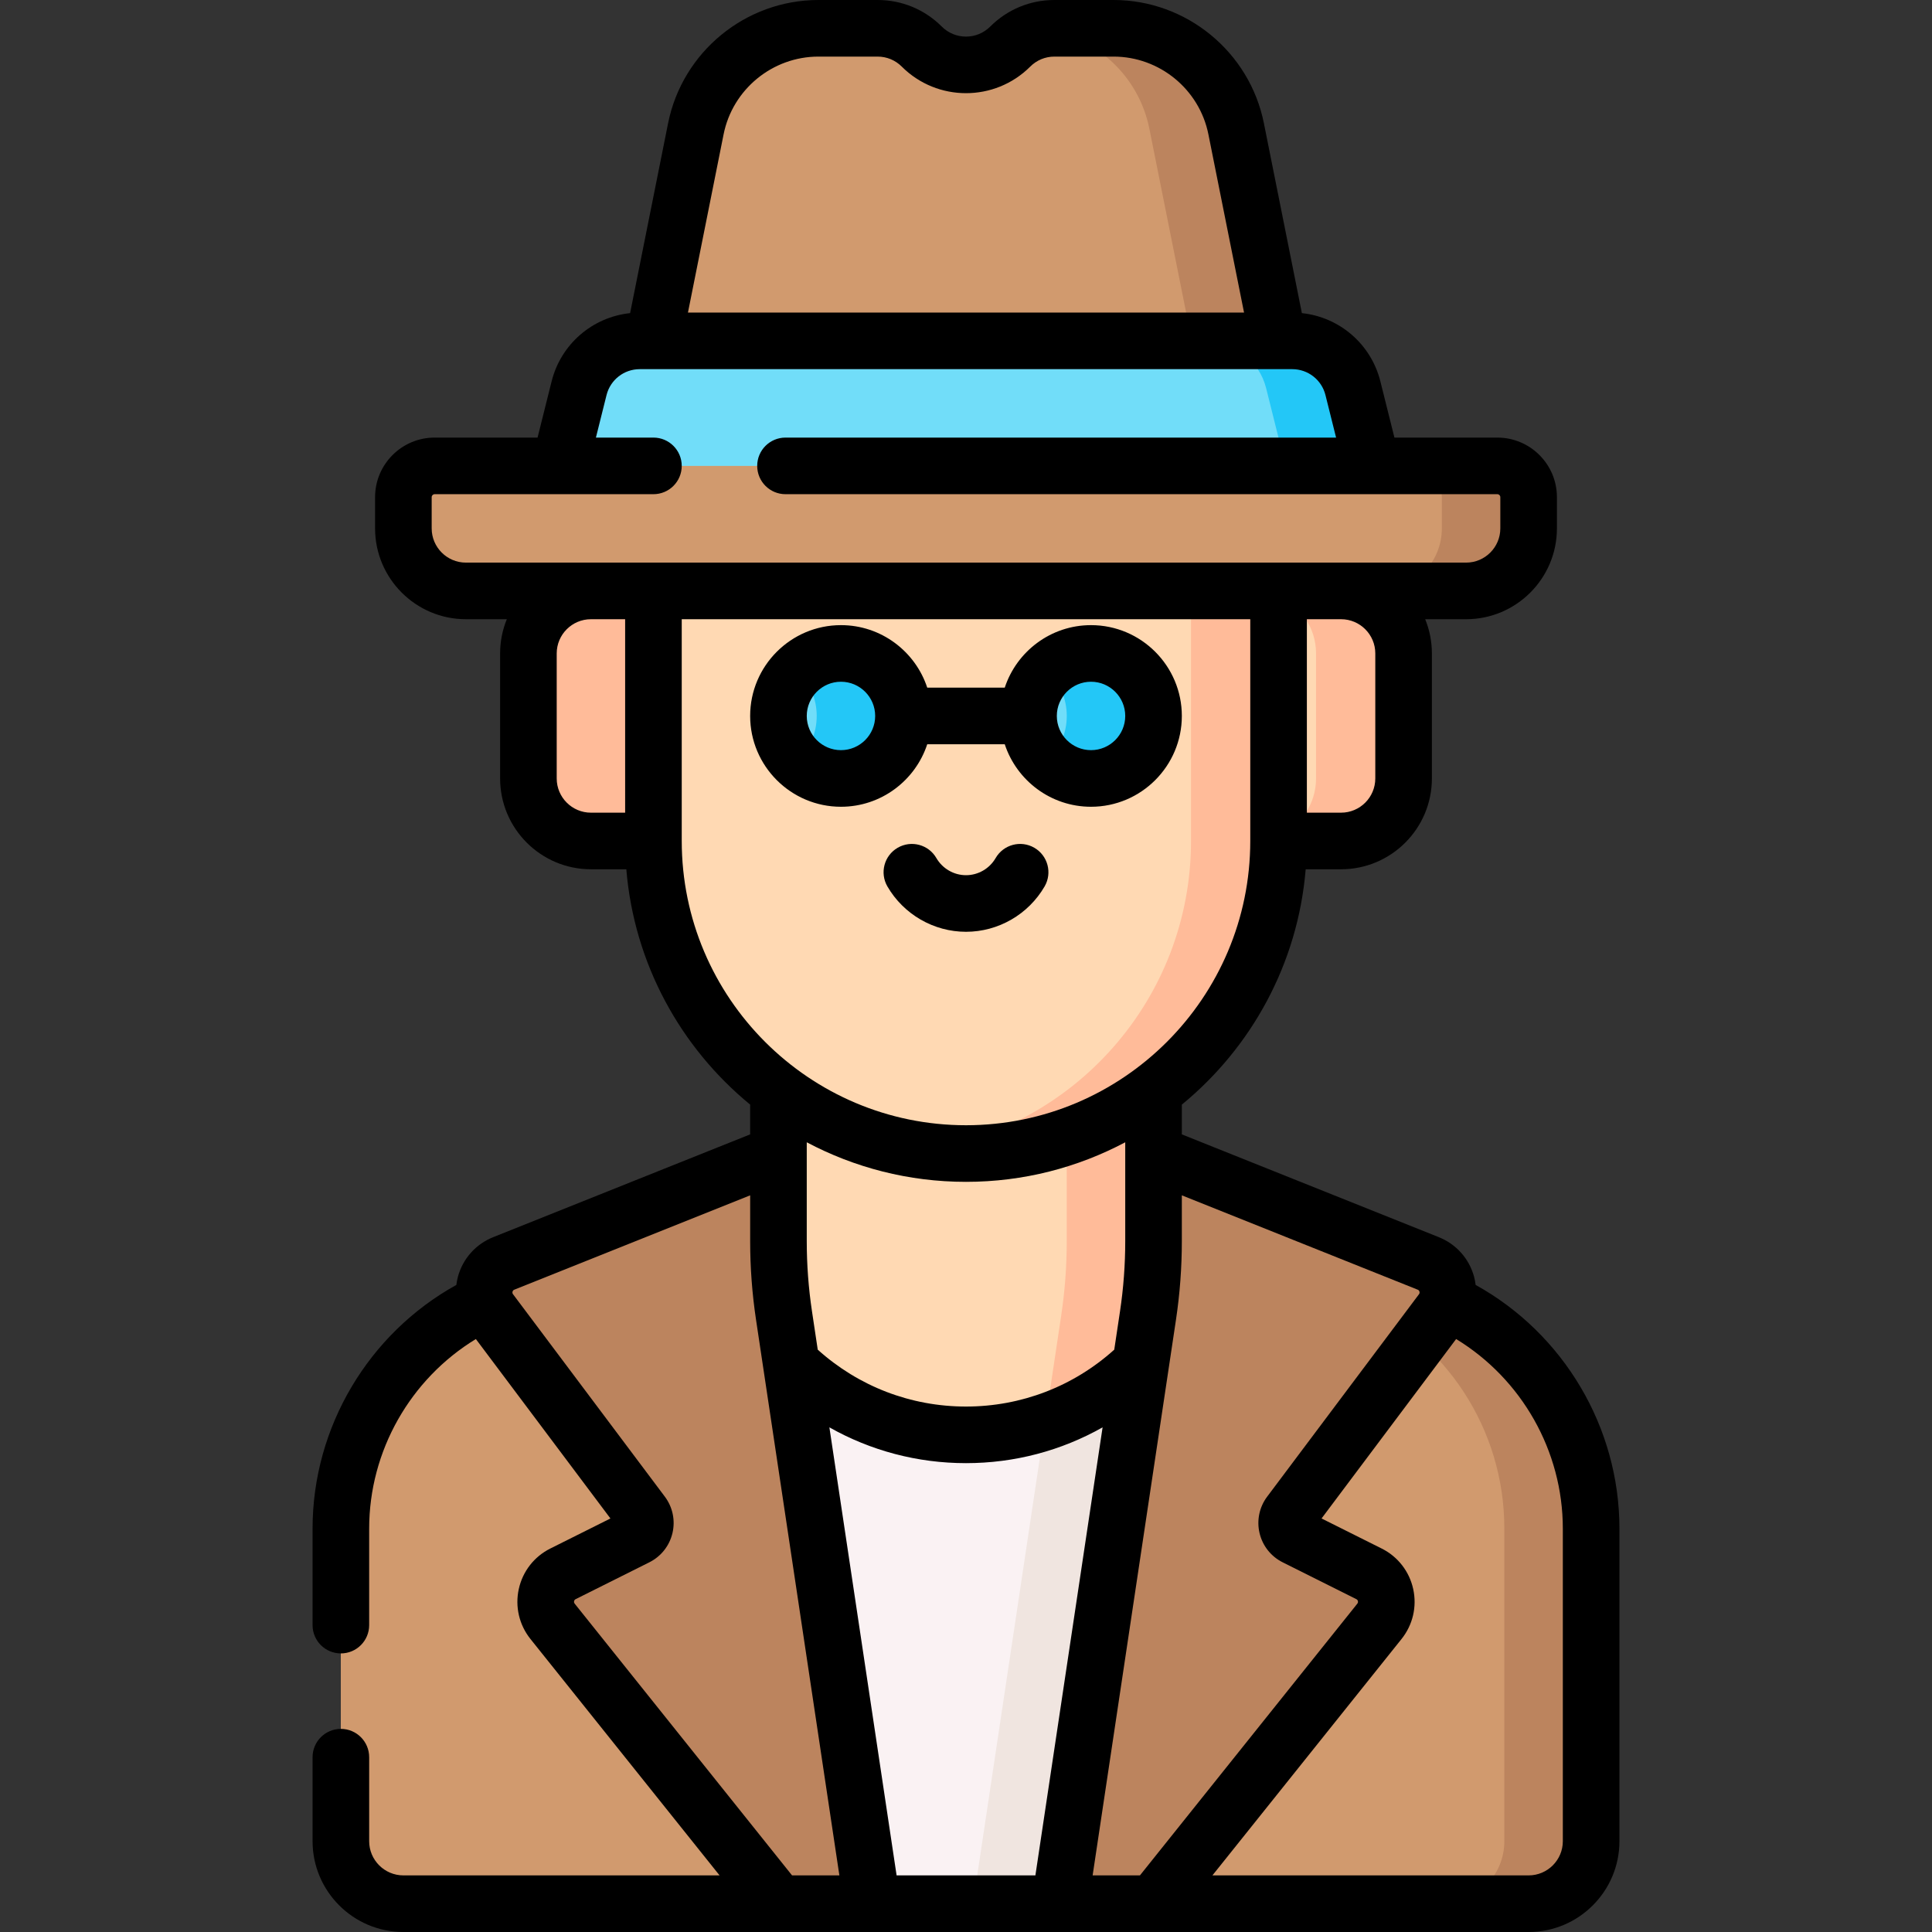 <svg id="Capa_1" enable-background="new 0 0 512 512" height="512" viewBox="0 0 512 512" width="512" xmlns="http://www.w3.org/2000/svg"><rect x="0" y="0" width="512" height="512" fill="#333333" stroke="none"/><g><g><path d="m128.671 344.993c-22.641 10.537-38.337 33.49-38.337 60.107v82.833c0 9.15 7.417 16.567 16.567 16.567h298.199c9.149 0 16.567-7.417 16.567-16.567v-82.833c0-26.62-15.698-49.573-38.342-60.109z" fill="#d19a6e"/><path d="m383.324 344.991-254.654.002c-22.64 10.537-38.336 33.489-38.336 60.107v82.833c0 9.15 7.417 16.567 16.567 16.567h99.399l49.7-36.95 49.7 36.95h99.4c9.149 0 16.567-7.417 16.567-16.567v-82.833c-.001-26.62-15.699-49.573-38.343-60.109z" fill="#d19a6e"/><path d="m383.324 344.991h-23c22.643 10.536 38.341 33.49 38.341 60.109v82.833c0 9.15-7.417 16.567-16.567 16.567h23c9.149 0 16.567-7.417 16.567-16.567v-82.833c.001-26.62-15.697-49.573-38.341-60.109z" fill="#bc845e"/><path d="m382.048 347.48c3.27-4.36 1.51-10.637-3.55-12.661l-72.798-29.119h-99.401l-72.798 29.119c-5.061 2.024-6.821 8.301-3.55 12.661l40.237 53.65c1.55 2.067.85 5.034-1.461 6.189l-19.53 9.765c-4.717 2.358-6.058 8.465-2.764 12.583l59.867 74.833h24.85l26.7-20.876 23 20.876h24.85l59.866-74.832c3.294-4.118 1.953-10.225-2.764-12.583l-19.53-9.765c-2.311-1.156-3.012-4.122-1.461-6.189z" fill="#bc845e"/><path d="m305.699 289.141v39.808c0 6.581-.49 13.152-1.466 19.66l-23.383 155.891h-49.7l-23.384-155.889c-.976-6.508-1.466-13.08-1.466-19.661v-39.816z" fill="#ffd9b3"/><g><path d="m209.68 361.373 48.17 51.572 44.468-51.571 1.915-12.766c.976-6.508 1.466-13.079 1.466-19.66v-39.808l-99.4-.006v39.816c0 6.581.49 13.152 1.466 19.66z" fill="#ffd9b3"/></g><g><path d="m282.699 328.948c0 6.581-.49 13.152-1.466 19.66l-6.758 45.057 27.843-32.291 1.915-12.766c.976-6.508 1.466-13.079 1.466-19.66v-39.808l-99.4-.006v.001l76.4.005z" fill="#fb9"/></g><g><path d="m176.168 156.6h-19.567c-9.15 0-16.567 7.417-16.567 16.567v33.133c0 9.15 7.417 16.567 16.567 16.567h19.567z" fill="#fb9"/><path d="m338.834 118.466h-165.667l.001 104.403c0 45.747 37.085 82.832 82.832 82.832 9.277 0 18.187-1.548 26.515-4.361l7.099-12.2h16.081c20.121-15.112 33.138-39.17 33.138-66.271v-.006l-8.292-33.131 8.292-33.132z" fill="#ffd9b3"/><path d="m335.834 222.867h19.566c9.15 0 16.567-7.417 16.567-16.567v-33.134c0-9.15-7.417-16.567-16.567-16.567h-19.567v66.268z" fill="#ffd9b3"/><g fill="#fb9"><path d="m315.631 118.466v104.403c0 41.808-30.979 76.362-71.231 82.007 3.793.532 7.662.826 11.601.826 45.747 0 82.832-37.085 82.832-82.832v-104.403h-23.202z"/><path d="m355.4 156.6h-16.567v1.392c5.844 2.56 9.931 8.386 9.931 15.174v33.134c0 6.788-4.087 12.615-9.931 15.174v1.392h16.567c9.149 0 16.567-7.417 16.567-16.567v-33.134c0-9.148-7.417-16.565-16.567-16.565z"/></g></g><ellipse cx="222.866" cy="189.733" fill="#71ddf9" rx="16.567" ry="16.567" transform="matrix(.973 -.23 .23 .973 -37.63 56.28)"/><ellipse cx="289.133" cy="189.733" fill="#71ddf9" rx="16.567" ry="16.567" transform="matrix(.707 -.707 .707 .707 -49.477 260.02)"/><path d="m302.318 361.374c-11.947 11.678-28.292 18.876-46.318 18.876-18.027 0-34.373-7.198-46.32-18.877l21.47 143.127h49.7z" fill="#faf2f3"/><path d="m302.318 361.374c-7.081 6.921-15.714 12.251-25.319 15.459l-19.149 127.667h23z" fill="#f0e5e0"/><path d="m222.866 173.167c-4.469 0-8.517 1.778-11.497 4.655 3.121 3.013 5.069 7.231 5.069 11.912 0 4.68-1.949 8.899-5.069 11.912 2.98 2.877 7.028 4.655 11.497 4.655 9.149 0 16.567-7.417 16.567-16.567s-7.417-16.567-16.567-16.567z" fill="#23c7f7"/><path d="m289.133 173.167c-4.469 0-8.517 1.778-11.497 4.655 3.121 3.013 5.069 7.231 5.069 11.912 0 4.68-1.949 8.899-5.069 11.912 2.98 2.877 7.028 4.655 11.497 4.655 9.149 0 16.567-7.417 16.567-16.567s-7.417-16.567-16.567-16.567z" fill="#23c7f7"/><path d="m338.833 106.9v-16.567l-11.24-56.198c-3.097-15.487-16.695-26.635-32.489-26.635h-15.675c-4.394 0-8.608 1.745-11.714 4.852-6.47 6.47-16.959 6.47-23.429 0-3.107-3.107-7.321-4.852-11.714-4.852h-15.677c-15.794 0-29.392 11.148-32.49 26.635l-11.24 56.198v16.567z" fill="#d19a6e"/><g><g><path d="m327.593 34.135c-3.097-15.487-16.695-26.635-32.489-26.635h-15.675c-1.011 0-2.01.103-2.991.283 13.896 1.822 25.351 12.301 28.161 26.352l11.24 56.198v16.567h22.994v-16.567z" fill="#bc845e"/></g></g><path d="m363.683 140.033v-16.567l-5.146-20.585c-1.844-7.375-8.47-12.549-16.072-12.549h-172.931c-7.602 0-14.229 5.174-16.072 12.549l-5.145 20.584v16.567h215.366z" fill="#71ddf9"/><path d="m358.537 102.882c-1.844-7.375-8.47-12.549-16.072-12.549h-22.995c7.602 0 14.228 5.174 16.072 12.549l5.146 20.585v16.567h22.995v-16.567z" fill="#23c7f7"/><path d="m396.816 123.467c4.575 0 8.283 3.709 8.283 8.283v8.283c0 9.15-7.417 16.567-16.567 16.567h-265.066c-9.15 0-16.567-7.417-16.567-16.567v-8.283c0-4.575 3.709-8.283 8.283-8.283z" fill="#d19a6e"/><path d="m396.816 123.467h-22.995c4.575 0 8.283 3.709 8.283 8.283v8.283c0 9.15-7.417 16.567-16.567 16.567h22.994c9.15 0 16.567-7.417 16.567-16.567v-8.283c.002-4.575-3.707-8.283-8.282-8.283z" fill="#bc845e"/></g><g><path d="m391.063 340.522c-.099-.76-.233-1.52-.444-2.274-1.336-4.766-4.739-8.554-9.335-10.392l-68.084-27.234v-7.889c18.399-15.091 30.75-37.293 32.82-62.366h9.381c13.27 0 24.066-10.797 24.066-24.067v-33.134c0-3.206-.635-6.265-1.778-9.065h10.844c13.27 0 24.067-10.797 24.067-24.067v-8.283c0-8.703-7.08-15.783-15.783-15.783h-27.278l-3.726-14.904c-2.475-9.899-10.838-17.029-20.801-18.08l-10.064-50.317c-3.786-18.93-20.542-32.667-39.844-32.667h-15.675c-6.429 0-12.473 2.504-17.018 7.049-3.536 3.537-9.288 3.534-12.822.001-4.545-4.546-10.589-7.05-17.018-7.05h-15.677c-19.302 0-36.059 13.737-39.844 32.665l-10.064 50.317c-9.964 1.051-18.327 8.182-20.801 18.082l-3.725 14.902h-27.278c-8.703 0-15.783 7.08-15.783 15.783v8.283c0 13.27 10.796 24.067 24.067 24.067h10.847c-1.143 2.8-1.779 5.86-1.779 9.066v33.135c0 13.27 10.796 24.067 24.067 24.067h9.38c2.07 25.072 14.42 47.272 32.817 62.363v7.892l-68.083 27.233c-4.596 1.839-7.998 5.627-9.335 10.392-.211.754-.345 1.513-.444 2.274-23.303 12.903-38.103 37.716-38.103 64.578v25.575c0 4.143 3.358 7.5 7.5 7.5s7.5-3.357 7.5-7.5v-25.574c0-20.59 10.914-39.668 28.276-50.241l35.664 47.552-15.931 7.965c-4.284 2.142-7.33 6.053-8.357 10.73-1.027 4.679.099 9.507 3.091 13.247l50.119 62.647h-83.794c-4.999 0-9.067-4.067-9.067-9.066v-22.26c0-4.142-3.358-7.5-7.5-7.5s-7.5 3.358-7.5 7.5v22.26c0 13.271 10.796 24.066 24.067 24.066h298.199c13.27 0 24.067-10.796 24.067-24.066v-82.834c-.001-26.864-14.8-51.675-38.104-64.578zm-15.351 1.261c.089.035.359.144.463.516.105.372-.07.605-.127.682l-40.237 53.649c-2.078 2.77-2.813 6.29-2.018 9.66.796 3.369 3.028 6.189 6.124 7.737l19.53 9.765c.083.042.334.167.415.533.081.365-.096.585-.153.657l-57.614 72.018h-12.536l22.091-147.279c1.028-6.854 1.549-13.843 1.549-20.772v-12.17zm-138.104 155.217-17.811-118.737c10.937 6.179 23.327 9.487 36.202 9.487 12.874 0 25.264-3.309 36.201-9.487l-17.809 118.737zm60.591-168.052c0 6.188-.465 12.428-1.383 18.548l-1.527 10.179c-10.807 9.735-24.661 15.075-39.29 15.075-14.63 0-28.484-5.341-39.29-15.076l-1.527-10.177c-.919-6.118-1.384-12.358-1.384-18.547v-26.233c12.604 6.688 26.967 10.485 42.202 10.485 15.234 0 29.596-3.796 42.199-10.483zm66.268-155.782v33.134c0 5-4.067 9.067-9.066 9.067h-9.067v-51.267h9.086c4.99.011 9.047 4.074 9.047 9.066zm-172.708-137.56c2.388-11.94 12.959-20.606 25.135-20.606h15.677c2.422 0 4.699.943 6.411 2.656 9.384 9.383 24.652 9.384 34.036-.001 1.712-1.712 3.989-2.655 6.411-2.655h15.675c12.176 0 22.747 8.666 25.135 20.606l9.445 47.227h-147.371zm-77.359 104.427v-8.283c0-.432.352-.783.783-.783h57.982c4.142 0 7.5-3.357 7.5-7.5s-3.358-7.5-7.5-7.5h-15.243l2.816-11.266c1.011-4.044 4.627-6.868 8.795-6.868h172.932c4.168 0 7.785 2.824 8.796 6.868l2.816 11.266h-145.912c-4.142 0-7.5 3.357-7.5 7.5s3.358 7.5 7.5 7.5h155.489c.008 0 .015.002.023.002.011 0 .021-.002.032-.002h33.108c.432 0 .783.352.783.783v8.283c0 5-4.067 9.067-9.067 9.067h-265.066c-5 .001-9.067-4.067-9.067-9.067zm33.134 66.267v-33.133c0-4.993 4.057-9.056 9.048-9.066h9.085l.001 51.267h-9.067c-4.999-.001-9.067-4.068-9.067-9.068zm33.134 16.57-.001-58.77h150.666v58.77c0 41.538-33.794 75.332-75.332 75.332-41.539 0-75.333-33.794-75.333-75.332zm-28.378 202.112c-.058-.072-.234-.292-.153-.657.08-.366.332-.491.415-.533l19.53-9.764c3.097-1.549 5.329-4.369 6.125-7.738.795-3.37.06-6.891-2.017-9.66l-40.237-53.649c-.058-.076-.232-.31-.128-.682s.375-.48.463-.516l62.512-25.005v12.172c0 6.931.521 13.92 1.55 20.772l22.091 147.278h-12.536zm261.876 62.952c0 4.999-4.067 9.066-9.067 9.066h-83.795l50.117-62.647c2.992-3.74 4.119-8.568 3.091-13.247-1.027-4.678-4.074-8.589-8.357-10.73l-15.931-7.965 35.664-47.552c17.362 10.573 28.277 29.651 28.277 50.241v82.834z"/><path d="m274.105 224.664c-3.583-2.078-8.173-.857-10.25 2.728-1.624 2.803-4.634 4.544-7.854 4.544s-6.229-1.741-7.855-4.545c-2.078-3.583-6.666-4.804-10.25-2.727s-4.804 6.666-2.727 10.25c4.299 7.415 12.281 12.021 20.831 12.021 8.551 0 16.533-4.606 20.831-12.022 2.078-3.583.857-8.172-2.726-10.249z"/><path d="m222.866 213.8c10.651 0 19.704-6.958 22.863-16.566h20.54c3.16 9.608 12.212 16.566 22.863 16.566 13.271 0 24.067-10.796 24.067-24.066s-10.796-24.066-24.067-24.066c-10.652 0-19.704 6.958-22.863 16.566h-20.54c-3.16-9.608-12.212-16.566-22.863-16.566-13.271 0-24.067 10.796-24.067 24.066.001 13.27 10.797 24.066 24.067 24.066zm66.267-33.133c4.999 0 9.067 4.067 9.067 9.066s-4.067 9.066-9.067 9.066c-4.999 0-9.066-4.067-9.066-9.066s4.067-9.066 9.066-9.066zm-66.267 0c4.999 0 9.066 4.067 9.066 9.066s-4.067 9.066-9.066 9.066c-5 0-9.067-4.067-9.067-9.066.001-4.999 4.068-9.066 9.067-9.066z"/></g></g></svg>